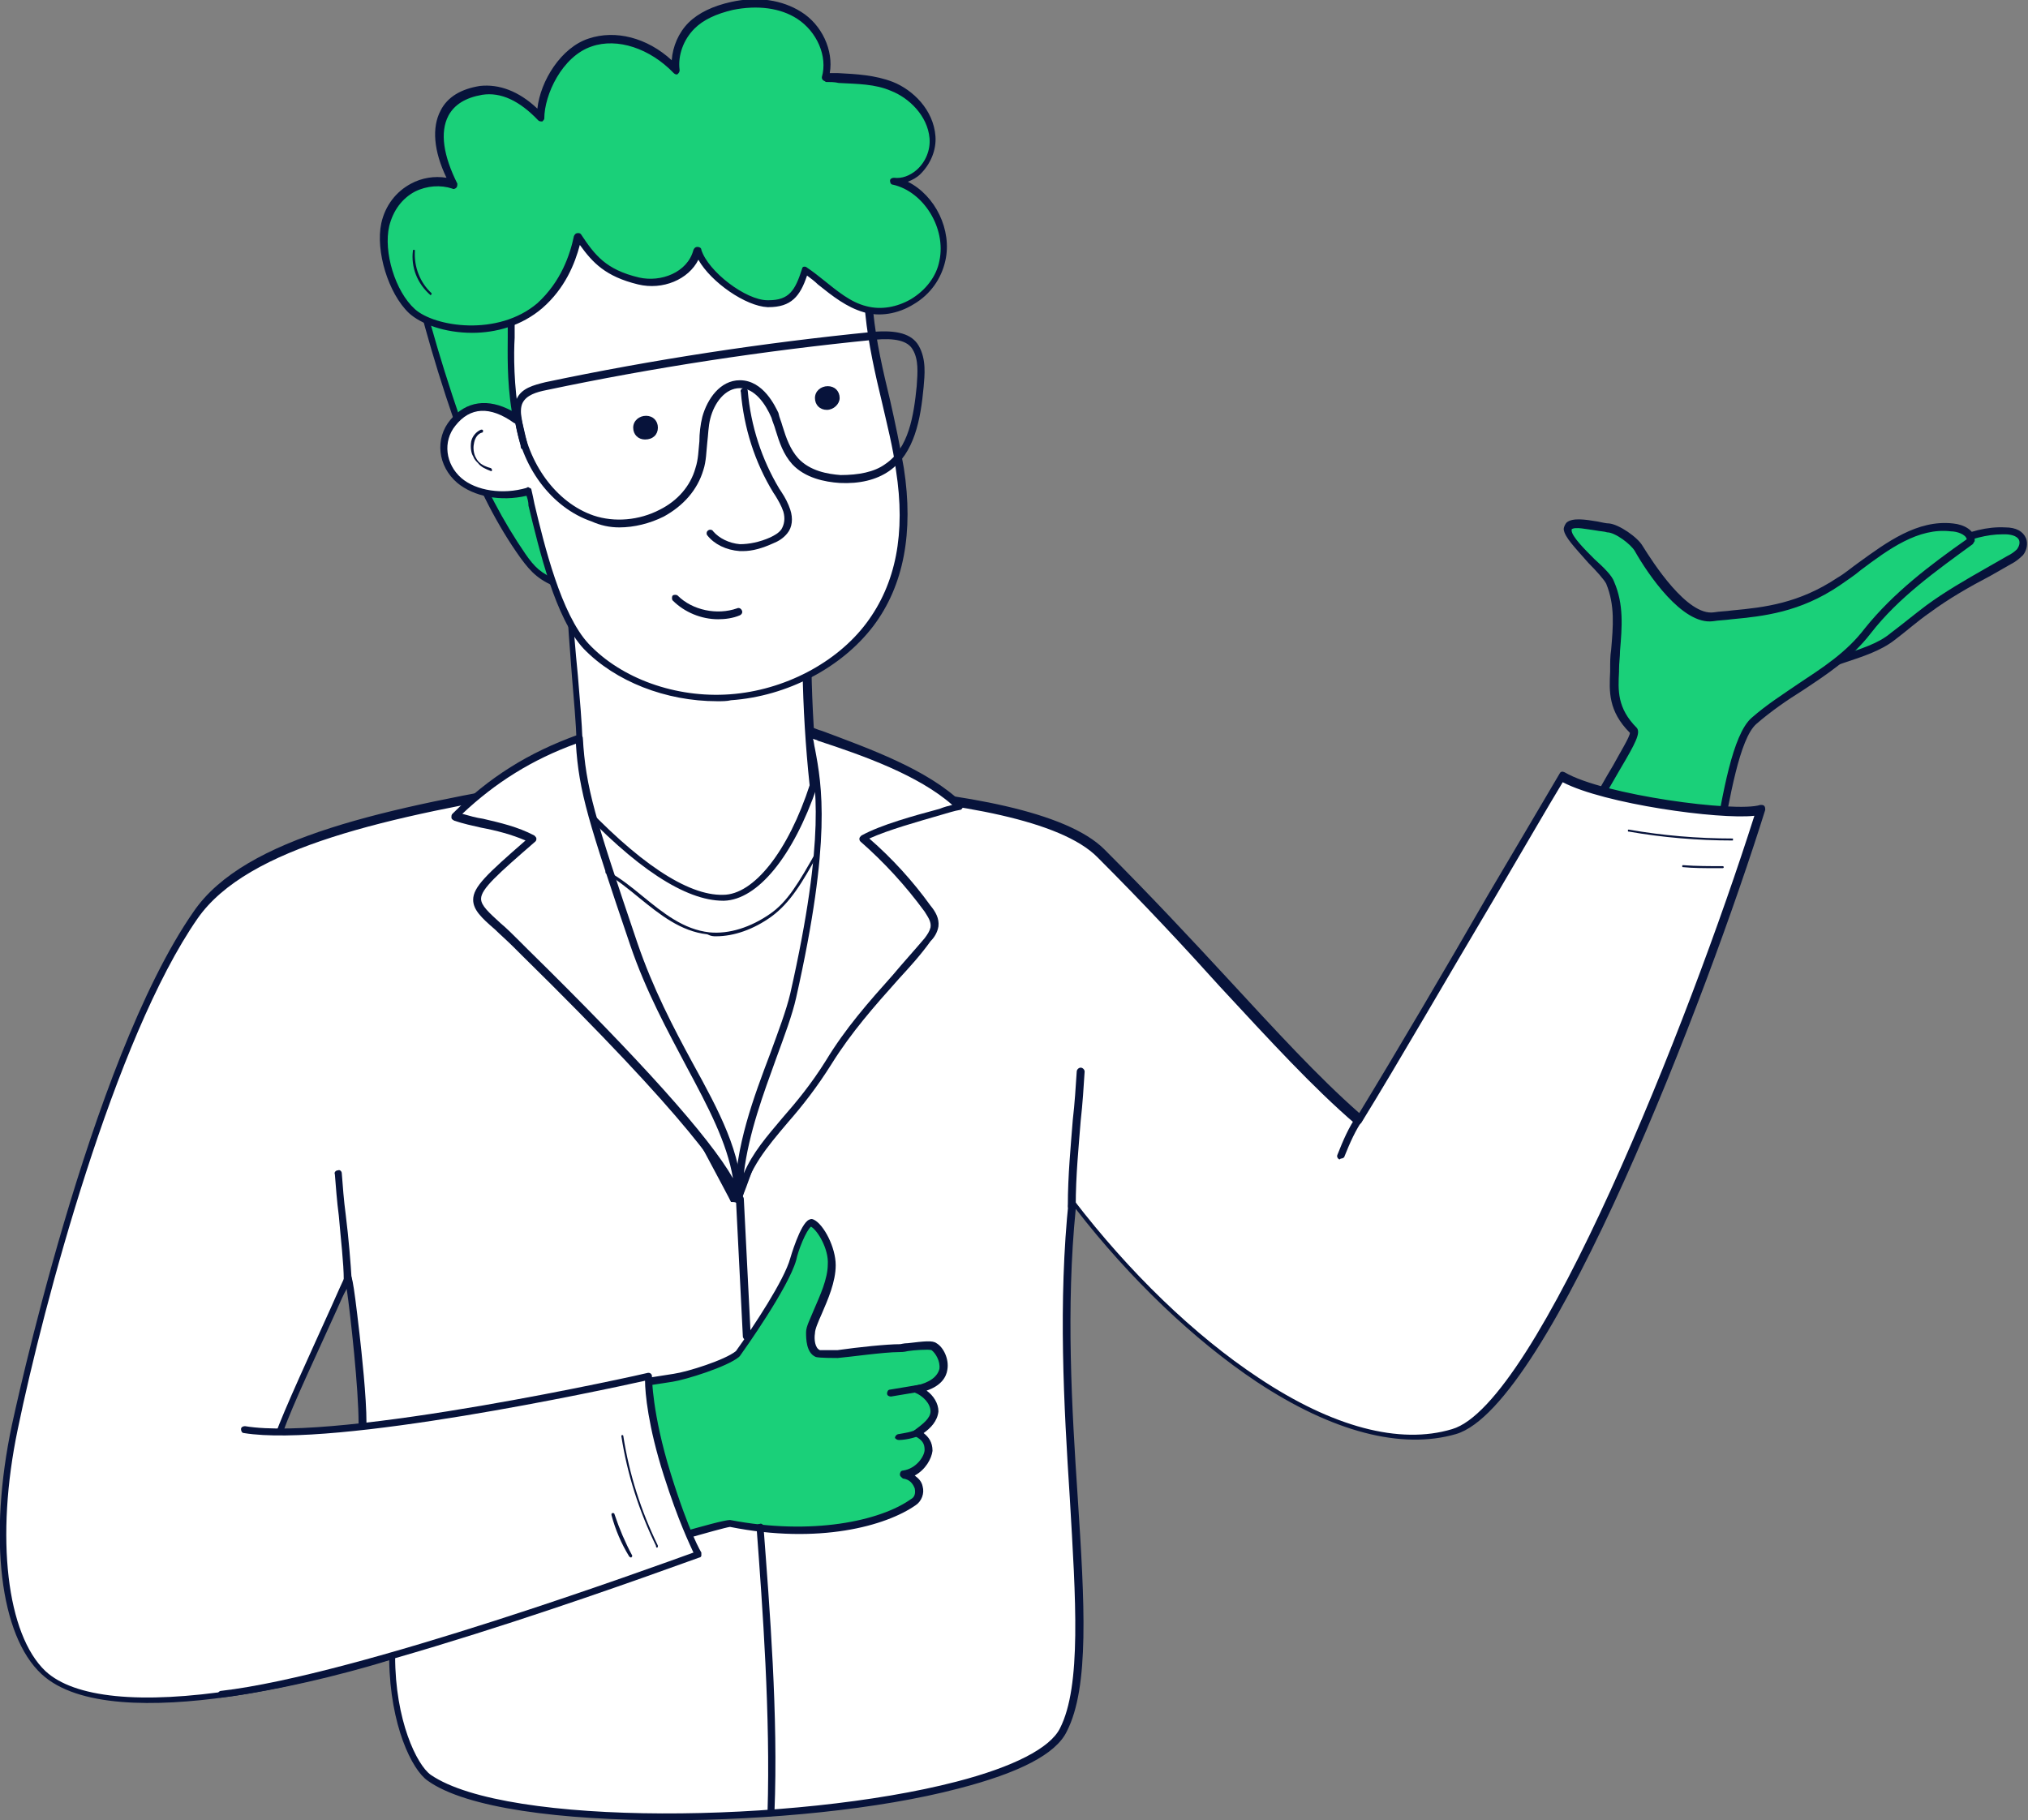 <?xml version="1.0" encoding="utf-8"?>
<!-- Generator: Adobe Illustrator 27.4.1, SVG Export Plug-In . SVG Version: 6.00 Build 0)  -->
<!DOCTYPE svg PUBLIC "-//W3C//DTD SVG 1.1//EN" "http://www.w3.org/Graphics/SVG/1.1/DTD/svg11.dtd">
<svg version="1.1" id="Layer_1" xmlns:x="http://ns.adobe.com/Extensibility/1.0/" xmlns:i="http://ns.adobe.com/AdobeIllustrator/10.0/" xmlns:graph="http://ns.adobe.com/Graphs/1.0/"
	 xmlns="http://www.w3.org/2000/svg" xmlns:xlink="http://www.w3.org/1999/xlink" x="0px" y="0px" viewBox="0 0 205.3 184.3"
	 style="enable-background:new 0 0 205.3 184.3;" xml:space="preserve">
<rect x="0" y="0" width="205.3" height="184.3" fill="#808080" stroke="none"/>
<style type="text/css">
	.st0{fill:#1AD079;}
	.st1{fill:#07133B;}
	.st2{fill:#FFFFFF;}
</style>
<g>
	<g>
		<g>
			<path class="st0" d="M183.4,67.2c1.9-4.1,5.7-6.9,9.4-9.4c1.5-1.1,3.1-2.1,4.8-2.9s3.5-1.4,5.4-1.3c0.7,0,1.6,0.2,1.8,0.9
				c0.1,0.5,0,1-0.3,1.3c-0.3,0.3-0.7,0.6-1.1,0.8c-2.7,1.7-5.6,3.1-8.2,5c-1.3,0.9-2.4,1.8-3.6,2.8c-2.7,2.3-7.2,2.4-9.9,4.6
				C180.6,67.7,182.8,68.4,183.4,67.2z"/>
			<path class="st1" d="M181.7,69.4c-0.2,0-0.3,0-0.5-0.2c-0.2-0.3-0.4-0.6-0.3-1c0.2-0.4,0.6-0.5,1-0.6c0.4-0.1,0.8-0.2,1-0.5
				c2-4.1,5.9-6.9,9.6-9.5c1.6-1.1,3.2-2.1,4.9-2.9c1.9-0.9,3.8-1.4,5.6-1.3c1.1,0,1.8,0.4,2.1,1.1c0.2,0.5,0.1,1.2-0.3,1.7
				c-0.4,0.4-0.8,0.7-1.2,0.9c-0.7,0.4-1.4,0.8-2.1,1.2c-2.1,1.1-4.2,2.3-6.1,3.7c-1.3,0.9-2.4,1.9-3.6,2.8
				c-1.4,1.1-3.3,1.7-5.1,2.3c-1.7,0.6-3.5,1.1-4.8,2.2C181.9,69.4,181.8,69.4,181.7,69.4C181.7,69.4,181.6,69.4,181.7,69.4z
				 M197.9,55.2c-1.7,0.8-3.2,1.8-4.8,2.9c-3.7,2.5-7.4,5.3-9.3,9.2c0.9-0.4,1.8-0.7,2.8-1c1.7-0.6,3.5-1.1,4.8-2.2
				c1.2-0.9,2.4-1.9,3.6-2.8c1.9-1.4,4-2.6,6.1-3.8c0.7-0.4,1.4-0.8,2.1-1.2c0.4-0.2,0.7-0.4,1-0.7c0.2-0.3,0.3-0.6,0.2-0.9
				c-0.2-0.5-1-0.6-1.4-0.6c-0.1,0-0.2,0-0.3,0C201.1,54.1,199.5,54.6,197.9,55.2z"/>
		</g>
		<g>
			<path class="st0" d="M160.6,85c0.1,4.5,9.7,9,11,8.9c2-0.2,2.8-18,6.1-20.9c3.8-3.4,8.2-5,11.5-9.2c2.9-3.7,6.7-6.4,10.4-9.1
				c0.1-0.8-0.9-1.3-1.8-1.4c-4.3-0.5-7.9,3-11.5,5.5c-4.8,3.2-9,3.1-12.7,3.6c-3,0.4-6.5-5-7.6-6.9c-0.4-0.8-2.2-2.1-3.1-2.1
				c-1.3-0.1-4.2-1-4.1,0.3c0.1,1.3,3.8,4.2,4.3,5.4c1.2,2.9,0.6,5.7,0.4,8.8c-0.1,2-0.3,4,1.9,6.2C166,74.8,160.3,82.2,160.6,85z"
				/>
			<path class="st1" d="M162.9,89.7c-1.9-1.6-2.8-3.2-2.9-4.7c0-1.8,1.8-5,3.3-7.5c0.7-1.3,1.7-2.9,1.7-3.3c-2.2-2.2-2.1-4.2-2-6.2
				v-0.2c0-0.7,0-1.4,0.1-2c0.2-2.4,0.4-4.5-0.5-6.7c-0.2-0.4-1-1.3-1.8-2.1c-1.4-1.6-2.4-2.6-2.5-3.4c0-0.3,0.2-0.6,0.3-0.7
				c0.6-0.5,1.9-0.3,3.1-0.1c0.5,0.1,0.9,0.2,1.2,0.2c1,0.1,2.9,1.4,3.4,2.3c1,1.6,4.5,7.1,7.2,6.7c0.6-0.1,1.2-0.1,1.9-0.2
				c3.2-0.3,6.7-0.7,10.6-3.3c0.7-0.4,1.4-1,2.1-1.5c2.9-2.1,6-4.4,9.6-4c1.1,0.1,2.3,0.7,2.2,1.8c-0.1,0.1-0.1,0.2-0.2,0.3
				c-3.7,2.7-7.5,5.4-10.3,9c-2,2.6-4.5,4.2-6.9,5.8c-1.6,1-3.2,2.1-4.7,3.4c-1.7,1.5-2.7,7.5-3.6,12.4c-1,5.5-1.5,8.5-2.8,8.6l0,0
				C170.2,94.3,166,92.4,162.9,89.7z M197.5,53.8c-3.3-0.4-6.3,1.8-9.1,3.9c-0.7,0.6-1.5,1.1-2.2,1.6c-4,2.7-7.7,3.1-10.9,3.4
				c-0.7,0.1-1.3,0.1-1.9,0.2c-3.1,0.4-6.6-4.8-7.9-7.1c-0.4-0.7-2-1.9-2.8-1.9c-0.3-0.1-0.7-0.1-1.2-0.2c-0.8-0.1-2.1-0.4-2.4-0.1
				c0,0,0,0,0,0.1c0,0.6,1.3,1.9,2.3,2.9c1,0.9,1.8,1.7,2,2.3c1,2.3,0.8,4.6,0.6,7c0,0.6-0.1,1.2-0.1,1.9V68
				c-0.1,1.9-0.2,3.7,1.8,5.7c0.4,0.5-0.1,1.5-1.7,4.2c-1.4,2.4-3.3,5.6-3.2,7.1c0.1,1.3,1,2.7,2.7,4.2c3,2.6,7.2,4.3,7.9,4.3l0,0
				c0.1,0,0.4-0.1,1-2.3c0.4-1.5,0.7-3.5,1.1-5.7c0.9-5.2,1.9-11.1,3.8-12.8c1.6-1.4,3.2-2.4,4.8-3.5c2.4-1.6,4.8-3.1,6.7-5.6
				c2.9-3.6,6.6-6.4,10.3-9C199,54.1,198.1,53.8,197.5,53.8z M165.1,74.4L165.1,74.4L165.1,74.4L165.1,74.4z M165.4,74.1L165.4,74.1
				L165.4,74.1z"/>
		</g>
	</g>
	<g>
		<path class="st2" d="M4.3,169.2c7.5,6.9,33.2-0.9,35.3-1.6c0,6.6,2.1,11.3,3.7,12.4c10.4,7.1,59.8,4.1,64.3-4.8
			c4.2-8.3-1.5-31.8,0.9-53.7c10.4,13.7,26.8,26.8,38.7,23.3c9.3-2.7,25.1-43.9,31.1-63c-2.5,0.8-16-1-20.1-3.4
			c-3.1,5.3-14.3,24.6-20.5,35c-7.5-6.5-15.2-16-26.2-27c-8.3-8.4-48.8-7-55.5-7C39.8,82.1,25.1,85,19.8,92.6
			C10.7,105.5,3.5,135,1.5,144.4C-0.8,155.7,0.3,165.5,4.3,169.2z M28.3,145.1c0.8-2.8,6.7-15.2,6.9-15.8c0.2-0.5,1.5,10.4,1.5,14.8
			c0,0.7-0.6,0.7-0.9,0.7C34.5,145,28.1,145.5,28.3,145.1z"/>
		<path class="st1" d="M43.3,180.3c-1.6-1.1-3.8-5.6-3.9-12.2c-3.8,1.2-27.9,8.2-35.2,1.4c-4.2-3.9-5.4-13.8-3-25.2
			c0.1-0.4,7.8-36.8,18.4-52c5.2-7.6,19.6-10.5,36.4-13.4c0.1,0,0.1,0,0.1,0c0.6,0,1.5,0,2.6,0c11.2-0.1,45.4-0.6,53.1,7.1
			c4.7,4.7,8.8,9.1,12.5,13.1c4.9,5.3,9.1,9.9,13.3,13.6c3.6-5.9,8.9-14.9,13.1-22.2c3.2-5.4,5.9-10,7.2-12.2
			c0.1-0.2,0.3-0.2,0.5-0.1c3.9,2.3,17.4,4.1,19.8,3.3c0.2,0,0.3,0,0.4,0.1s0.1,0.3,0.1,0.4c-5.8,18.6-21.8,60.4-31.3,63.2
			c-5.5,1.6-12.5-0.2-20.2-5.3c-6.3-4.2-12.8-10.4-18.3-17.5c-1,10-0.4,20.2,0.2,29.2c0.7,10.7,1.2,19.2-1.1,23.7
			c-1.1,2.3-4.8,4.2-11,5.8c-8,2.1-19.2,3.2-29.4,3.2C56.9,184.3,47.2,183.1,43.3,180.3z M108.7,121.5c5.6,7.3,12.2,13.7,18.7,18
			c7.5,5,14.3,6.8,19.6,5.2c8.6-2.5,24-41.3,30.6-62.1c-3.6,0.4-15.2-1.2-19.4-3.4c-1.4,2.3-4,6.8-7,11.9
			c-4.4,7.4-9.7,16.6-13.4,22.6c-0.1,0.1-0.2,0.2-0.3,0.2c-0.1,0-0.2,0-0.3-0.1c-4.3-3.7-8.6-8.4-13.7-13.9
			c-3.6-4-7.7-8.4-12.4-13.1c-7.4-7.5-41.4-7-52.6-6.9c-1.1,0-2,0-2.6,0C39.3,82.7,25.1,85.7,20,93c-8.4,12.1-15.6,39.1-18.2,51.7
			c-2.3,11-1.1,20.8,2.8,24.5c2.9,2.7,9.6,3.4,19.3,1.9c7.6-1.2,14.5-3.3,15.6-3.7c0.1-0.1,0.2-0.1,0.3,0c0.1,0.1,0.2,0.2,0.2,0.3
			c0,6.5,2.2,11,3.6,12c7.7,5.3,37,4.9,53.2,0.7c5.8-1.5,9.5-3.4,10.5-5.4c2.2-4.3,1.6-13.1,1-23.3c-0.6-9.3-1.2-19.9-0.1-30.3
			c0-0.1,0.2-0.3,0.3-0.3h0.1C108.7,121.1,108.8,121.1,108.7,121.5z M28,145.6c-0.1-0.1-0.1-0.3-0.1-0.4c0.7-2.1,3.8-8.8,5.6-12.8
			c0.7-1.6,1.3-2.9,1.4-3.1c0-0.2,0.2-0.3,0.4-0.3c0.3,0,0.4,0,1.1,6.1c0.2,1.8,0.7,6.3,0.7,9c0,0.9-0.8,1-1.1,1h-0.1
			c-0.7,0.1-2.6,0.3-4.2,0.4c-1.3,0.1-2.1,0.1-2.6,0.1C28.1,145.6,28.1,145.5,28,145.6z M34.1,132.6c-1.7,3.8-4.6,9.9-5.4,12.3
			c1.3,0,5.8-0.3,7-0.5c0.1,0,0.1,0,0.2,0c0.4,0,0.4-0.1,0.4-0.3c0-3.5-0.8-10.8-1.2-13.6C34.8,131,34.5,131.7,34.1,132.6z"/>
	</g>
	<g>
		<path class="st2" d="M58,51.6c-1.5,10.5,1.7,22.3,0.4,28.9c1,4.9,6.8,14.3,11.4,15c4.6,0.7,7.8-6.9,11.5-9.7
			c0.5-0.4,1.1-0.9,1.3-1.5c0.3-0.7,0.2-1.3,0.1-2c-1-7.8-1.3-15.7-0.9-23.6C75,57.4,63.7,53.4,58,51.6z"/>
		<path class="st1" d="M69.8,95.9c-4.7-0.7-10.7-10.1-11.7-15.3v-0.1c0.6-3.1,0.2-7.2-0.2-12c-0.4-5.4-1-11.4-0.2-17
			c0-0.1,0.1-0.2,0.2-0.3c0.1,0,0.2,0,0.3,0c0.8,0.3,1.7,0.6,2.7,0.9c6.1,2,15.3,5.1,21.1,6.2c0.2,0,0.3,0.2,0.3,0.4
			c-0.4,7.9-0.1,15.8,0.9,23.6c0.1,0.6,0.2,1.4-0.1,2.1s-0.9,1.3-1.5,1.7c-1.3,1-2.5,2.5-3.8,4.1c-2.2,2.8-4.5,5.7-7.4,5.7
			C70.1,95.9,69.9,95.9,69.8,95.9z M60.5,52.9c-0.8-0.3-1.6-0.6-2.3-0.8c-0.7,5.4-0.2,11.2,0.3,16.3c0.4,4.8,0.8,9,0.2,12.1
			c0.9,4.9,6.7,13.9,11,14.6c2.8,0.4,5.1-2.5,7.4-5.4c1.3-1.6,2.6-3.2,3.9-4.2c0.5-0.3,1-0.7,1.2-1.3c0.3-0.6,0.2-1.2,0.1-1.8
			c-1-7.8-1.3-15.6-0.9-23.4C75.6,57.8,66.6,54.8,60.5,52.9z"/>
	</g>
	<g>
		<g>
			<path class="st0" d="M60.9,158.2l-2.5-17c0,0,5.1-0.8,9.6-1.5c1.4-0.3,5.4-1.5,6.5-2.5c1-1.4,4.9-7,5.6-9.6
				c0.2-0.8,1.3-4,1.9-3.7c0.9,0.4,2,2.6,2,4.2c0,2.6-2.1,5.7-2.1,6.8c0,0.8,0,1.8,0.8,2.1c0.3,0.1,1.7,0,2,0
				c1.4-0.2,4.8-0.6,6.2-0.6c0.6,0,3-0.4,3.5-0.1c1,0.6,2.2,3.5-1.8,4.3c0.9,0.4,1.8,1.3,1.8,2.3c0,0.9-0.9,1.6-1.7,2.2
				c0.8,0.4,1.2,0.9,1.2,1.7c0,0.9-1,2.3-2.5,2.5c1.5,0.1,2.1,2,1,2.8c-3.1,2.2-9.8,3.9-18.5,2.2C73.2,154.2,60.9,158,60.9,158.2z"
				/>
			<path class="st1" d="M61,158.3c-0.1-0.1-0.2-0.2-0.2-0.3l-2.5-17c0-0.2,0.1-0.4,0.3-0.4c0.1,0,5.1-0.8,9.6-1.5
				c1.4-0.2,5.2-1.4,6.3-2.3c1.8-2.5,4.9-7.2,5.5-9.4c0,0,1-3.5,1.9-3.9c0.2-0.1,0.3-0.1,0.5,0c1,0.5,2.2,2.8,2.2,4.6
				c0,1.7-0.8,3.5-1.4,4.9c-0.4,0.9-0.7,1.6-0.7,2c-0.1,0.6,0,1.5,0.5,1.7c0.2,0,1.4,0,1.8,0c2.1-0.3,5-0.6,6.3-0.6
				c0.1,0,0.4-0.1,0.8-0.1c1.7-0.2,2.5-0.3,2.9,0c0.7,0.4,1.3,1.6,1.1,2.7c-0.1,0.7-0.6,1.6-2.1,2.1c0.7,0.5,1.2,1.3,1.2,2.1
				c-0.1,1-0.8,1.7-1.5,2.2c0.5,0.4,0.9,0.9,0.9,1.8c-0.1,0.8-0.7,1.9-1.8,2.5c0.4,0.3,0.7,0.6,0.8,1.1c0.2,0.7-0.1,1.5-0.7,1.9
				c-3,2.1-9.8,4-18.8,2.2C73.1,154.7,65.6,156.9,61,158.3L61,158.3C60.8,158.3,60.7,158.3,61,158.3z M73.9,153.9
				c8.3,1.6,15.2,0.1,18.3-2.1c0.4-0.2,0.5-0.6,0.4-1.1c-0.2-0.5-0.5-0.9-1.2-1c-0.1-0.1-0.3-0.2-0.3-0.4s0.1-0.4,0.3-0.4
				c1.4-0.2,2.2-1.5,2.2-2.1c0-0.6-0.2-1-1-1.4c-0.1-0.1-0.2-0.2-0.2-0.3s0.1-0.2,0.2-0.3c0.8-0.6,1.6-1.2,1.6-1.9
				c0-0.8-0.8-1.6-1.6-1.9c-0.1-0.1-0.2-0.2-0.2-0.4c0-0.1,0.1-0.3,0.3-0.3c1.4-0.3,2.2-0.9,2.4-1.7c0.1-0.8-0.4-1.6-0.8-1.9
				c-0.3-0.1-1.8,0-2.4,0.1c-0.4,0.1-0.7,0.1-0.9,0.1c-1.5,0-5,0.5-6.2,0.6c-0.3,0-1.8,0-2.2-0.1c-1-0.4-1-1.9-1-2.5
				s0.4-1.3,0.8-2.3c0.6-1.4,1.4-3.1,1.4-4.6c0.1-1.5-1-3.4-1.7-3.8c-0.5,0.4-1.3,2.4-1.5,3.4c-0.8,2.8-5.2,9-5.7,9.7
				c-0.1,0.1-0.1,0.1-0.1,0.1c-1.2,1-5.4,2.3-6.7,2.5c-3.8,0.6-8,1.2-9.2,1.4l2.3,16.2C65,156.3,72.9,153.9,73.9,153.9L73.9,153.9z
				 M73.8,154.7L73.8,154.7L73.8,154.7z M73.9,154.3L73.9,154.3L73.9,154.3z"/>
		</g>
		<g>
			<path class="st1" d="M89.8,141.1c0-0.2,0.1-0.4,0.3-0.4l3-0.5c0.2,0,0.4,0.1,0.4,0.3s-0.1,0.4-0.3,0.4l-3,0.5l0,0
				C90,141.4,89.8,141.3,89.8,141.1z"/>
		</g>
		<g>
			<path class="st1" d="M90.6,145.6c0-0.2,0.2-0.4,0.4-0.4c0.5-0.1,1.4-0.2,1.8-0.5c0.2-0.1,0.4-0.1,0.5,0.1s0.1,0.4-0.1,0.5
				c-0.6,0.3-1.6,0.5-2.2,0.5l0,0C90.8,145.8,90.7,145.7,90.6,145.6z"/>
		</g>
	</g>
	<g>
		<path class="st2" d="M16.6,144.4c0,0,2.5,0.1,11.9,0.7c9.3,0.6,36.8-5.8,36.8-5.8s0.9,4.4,2,9.4c0.9,4.2,3.1,8.8,3.1,8.8
			s-3.5,1.4-21.4,7.3c-16.4,5.4-26.7,6.7-26.7,6.7L16.6,144.4z"/>
	</g>
	<g>
		<path class="st1" d="M22.1,171.6c-0.1-0.2,0.1-0.4,0.3-0.4c13.8-1.6,43.9-12.6,47.8-14c-0.4-0.9-1.5-3.1-3-7.8
			c-1.6-5-1.9-8.4-1.9-9.6c-4,0.9-31.4,6.8-40.6,5.3c-0.2,0-0.3-0.2-0.3-0.4s0.2-0.3,0.4-0.3c9.6,1.6,40.5-5.3,40.8-5.4
			c0.1,0,0.2,0,0.3,0.1s0.1,0.2,0.1,0.3c0,0,0,3.7,1.9,9.8c1.9,6.1,3.1,8,3.1,8c0,0.1,0,0.2,0,0.3c0,0.1-0.1,0.2-0.2,0.2
			c-0.4,0.1-33.6,12.5-48.5,14.2l0,0C22.1,171.9,21.9,171.8,22.1,171.6z"/>
	</g>
	<g>
		<path class="st1" d="M34.8,129.6c0-1.7-0.3-4.1-0.5-6.5c-0.2-1.5-0.3-3-0.4-4.2c-0.1-0.2,0.1-0.4,0.3-0.4c0.2-0.1,0.4,0.1,0.4,0.3
			c0.1,1.3,0.2,2.7,0.4,4.2c0.3,2.4,0.5,4.9,0.6,6.6c0,0.2-0.2,0.4-0.4,0.4l0,0C35,130,34.8,129.8,34.8,129.6z"/>
	</g>
	<g>
		<path class="st1" d="M108.1,122.1c0-3.1,0.3-6.1,0.5-8.7c0.2-1.7,0.3-3.4,0.4-4.9c0-0.2,0.2-0.4,0.4-0.4c0.2,0,0.4,0.2,0.4,0.4
			c-0.1,1.6-0.2,3.2-0.4,5c-0.2,2.6-0.5,5.5-0.5,8.6c0,0.2-0.2,0.4-0.4,0.4C108.3,122.5,108.1,122.4,108.1,122.1z"/>
	</g>
	<g>
		<path class="st0" d="M51.3,24.3c3.8,0,7.2,2.1,8.9,4.8c1.8,2.8,2,6,1.7,9.2c-0.4,3.8-1.6,7.6-3.6,11.2c-1.1,1.8,0.3,3.5,0.2,5.5
			c-0.1,1.6-1.7,2.6-1.7,4.2c-1.9-0.7-2.7-1.4-3.8-2.9c-2.3-3.2-4.4-7.2-5.7-10.9c-2.8-7.7-4.2-13-5.7-19
			C43.7,24.4,48.4,24.4,51.3,24.3z"/>
		<path class="st1" d="M56.7,59.6c-2.1-0.8-2.9-1.6-4-3.1c-2.3-3.2-4.4-7.3-5.7-11c-2.8-7.7-4.2-13-5.7-19c0-0.2,0-0.3,0.1-0.4
			c2-2.1,6.5-2.1,9.4-2.2h0.5c3.7-0.1,7.3,1.8,9.2,4.9c1.5,2.5,2.1,5.6,1.7,9.4c-0.4,4-1.6,7.8-3.6,11.4c-0.5,1-0.3,1.9,0,3
			c0.2,0.8,0.4,1.5,0.3,2.4c0,0.9-0.5,1.5-0.9,2.2c-0.4,0.7-0.8,1.3-0.8,2c0,0.1-0.1,0.2-0.2,0.3c0,0.1-0.1,0.1-0.2,0.1
			S56.7,59.6,56.7,59.6z M51.3,24.8h-0.5c-2.7,0-6.8,0.1-8.8,1.8c1.4,5.9,2.9,11.1,5.6,18.7c1.3,3.7,3.4,7.6,5.6,10.8
			c0.9,1.3,1.6,2,3.2,2.6c0.2-0.7,0.5-1.3,0.9-1.9c0.4-0.6,0.7-1.2,0.8-1.9c0.1-0.7-0.1-1.4-0.3-2.1c-0.3-1.1-0.6-2.2,0.1-3.5
			c2-3.6,3.2-7.3,3.6-11.1c0.4-3.7-0.1-6.6-1.6-8.9c-1.8-2.8-5-4.6-8.4-4.6C51.4,24.7,51.3,24.7,51.3,24.8z"/>
	</g>
	<g>
		<path class="st2" d="M82.5,19.5c-3.1-1.4-6.9-2.5-10.4-2s-8.5-1-11.7,0.4c-1.9,0.8-5.2,2.2-6.7,3.4c-2.6,2.2-1.8,8.3-1.9,12.6
			c-0.1,1.6-0.2,5,0.5,8.4c-2.8-1.9-4.9-1.4-6.4,0.4c-1.5,1.8-1.1,4.4,0.6,5.9s4.6,1.8,7,1.1c1,4.1,2.7,12.3,5.9,15.7
			c3.4,3.6,9,5.6,14.6,5.2c5.6-0.4,11-3.2,14.1-7.3c3.4-4.6,3.8-10.4,3-15.7c-0.8-5.3-2.6-10.4-3.1-15.8
			C87.6,27.8,86.2,21,82.5,19.5z"/>
		<path class="st1" d="M59.1,65.7c-2.9-3.1-4.5-10-5.6-14.5c0-0.4-0.1-0.7-0.2-1c-2.6,0.6-5.3,0.1-7-1.3c-2-1.7-2.3-4.5-0.7-6.4
			c1.6-1.9,3.8-2.2,6.2-0.9c-0.5-3.1-0.4-6-0.4-7.5V34c0-0.8,0-1.8,0-2.8c0-3.9-0.1-8.2,2.1-10.1c1.5-1.3,4.7-2.6,6.6-3.4l0.2-0.1
			c1.9-0.9,4.5-0.7,7-0.5c1.7,0.1,3.3,0.2,4.7,0c3-0.4,6.5,0.2,10.6,2c4.6,1.9,5.6,10.9,5.8,12.5l0,0c0.3,3,1,6,1.7,8.9
			c0.5,2.2,1,4.6,1.4,6.9c1,6.5,0,11.9-3.1,16c-3.2,4.2-8.7,7.1-14.4,7.5C73.6,71,73.1,71,72.6,71C67.4,71,62.3,69,59.1,65.7z
			 M82.3,19.8c-3.9-1.7-7.4-2.3-10.2-1.9c-1.5,0.2-3.2,0.1-4.9,0c-2.4-0.2-4.9-0.4-6.7,0.4l-0.2,0.1c-1.9,0.8-5,2.1-6.4,3.3
			c-1.9,1.6-1.9,5.8-1.8,9.5c0,1,0,2,0,2.9v0.1c-0.1,1.6-0.1,4.9,0.5,8.2c0,0.2-0.1,0.3-0.2,0.4c-0.1,0.1-0.3,0.1-0.4,0
			c-2.4-1.7-4.4-1.6-5.9,0.3c-1.3,1.6-1,3.9,0.6,5.3c1.5,1.3,4.2,1.7,6.6,1c0.1-0.1,0.2-0.1,0.3,0c0.1,0,0.2,0.1,0.2,0.2
			c0.1,0.4,0.2,0.9,0.3,1.4c1,4.2,2.7,11.2,5.5,14.2c3.3,3.5,8.8,5.5,14.3,5.1c5.5-0.4,10.8-3.2,13.8-7.2s4-9.1,3-15.5
			c-0.3-2.3-0.9-4.6-1.4-6.8c-0.7-2.9-1.4-6-1.7-9l0,0C87.2,27.1,85.6,21.2,82.3,19.8z"/>
	</g>
	<g>
		<path class="st0" d="M64.5,28.4c-3.4-0.8-4.6-2.3-6.1-4.5c-0.6,2.4-1.5,5-3.9,7c-4.2,3.7-10.9,2.5-12.9,0.6s-3.3-6-2.7-8.7
			c0.8-3.6,4.4-5,6.9-4c-2.6-4.9-1.9-8.8,2.7-9.5c2.3-0.4,4.4,1,6.1,2.7c0-2.6,2-6.6,5-7.6s6.4,0.4,8.7,2.8
			c-0.2-1.7,0.5-3.4,1.6-4.5s2.6-1.7,4.1-2c2.3-0.5,4.8-0.4,6.8,0.9s3.4,4,2.7,6.3C85.8,8,88.1,8,90.2,8.8c2.1,0.9,3.9,2.9,4.1,5.2
			s-1.8,4.7-4,4.4c3.4,0.7,5.8,4.6,5,8.1c-0.7,3.5-4.5,5.8-7.8,4.9c-2.2-0.6-3.9-2.4-6.1-4c-0.7,2.3-1.5,3.4-3.8,3.4
			c-2.3-0.1-6.3-3.1-7-5.4C70,27.8,67.2,29.1,64.5,28.4z"/>
		<path class="st1" d="M41.4,31.7c-2.1-2-3.4-6.3-2.8-9.1c0.4-1.8,1.5-3.2,3-4c1.1-0.6,2.4-0.8,3.6-0.6c-1.3-2.7-1.5-5.1-0.6-6.8
			c0.7-1.4,2.1-2.2,4-2.5c1.9-0.2,3.9,0.5,5.8,2.3c0.3-2.8,2.4-6.2,5.2-7.1C62.3,3,65.5,3.8,68,6.1c0.1-1.4,0.7-2.8,1.7-3.8
			s2.5-1.7,4.3-2.1c2.7-0.6,5.2-0.2,7.1,1c2.1,1.3,3.3,3.9,2.9,6.2c0.2,0,0.5,0,0.8,0c1.9,0.1,3.8,0.2,5.6,0.9
			c2,0.8,4.1,2.8,4.3,5.5c0.1,1.4-0.5,2.8-1.5,3.8c-0.4,0.4-0.8,0.6-1.3,0.8c2.8,1.4,4.5,4.9,3.8,8c-0.4,1.8-1.5,3.4-3.2,4.4
			c-1.6,1-3.5,1.3-5.1,0.8c-1.7-0.5-3.1-1.6-4.6-2.8c-0.3-0.3-0.7-0.6-1.1-0.9c-0.7,2.1-1.6,3.2-3.9,3.2h-0.1
			c-2.2-0.1-5.7-2.5-7-4.8c-1,2-3.6,3.1-6.1,2.5c-3.3-0.8-4.6-2.2-5.9-4c-0.5,1.9-1.5,4.4-3.8,6.4c-2.1,1.8-4.7,2.5-7.1,2.5
			C45,33.7,42.6,32.8,41.4,31.7z M58.8,23.7c1.4,2.1,2.5,3.6,5.9,4.4c2.2,0.5,4.9-0.5,5.5-2.8c0.1-0.2,0.2-0.3,0.4-0.3l0,0
			c0.2,0,0.4,0.1,0.4,0.3c0.7,2.2,4.5,5.1,6.7,5.1h0.1c2.1,0,2.7-1,3.4-3.2c0-0.1,0.1-0.2,0.2-0.2c0.1,0,0.2,0,0.3,0.1
			c0.6,0.4,1.1,0.8,1.6,1.2c1.5,1.2,2.8,2.3,4.4,2.7c1.5,0.4,3.1,0.1,4.5-0.7c1.5-0.9,2.6-2.3,2.9-3.9c0.7-3.3-1.6-7-4.7-7.7
			c-0.2,0-0.3-0.2-0.3-0.4c0-0.2,0.2-0.3,0.4-0.3c0.8,0.1,1.6-0.2,2.3-0.8c0.9-0.8,1.4-2,1.3-3.2c-0.2-2.3-2.1-4.1-3.9-4.8
			c-1.6-0.7-3.4-0.7-5.3-0.8c-0.4-0.1-0.9-0.1-1.3-0.1c-0.1-0.1-0.2-0.1-0.3-0.2s-0.1-0.2-0.1-0.3c0.6-2.1-0.5-4.6-2.5-5.9
			c-1.7-1.1-4-1.4-6.5-0.9c-1.7,0.4-3,1-3.9,1.9c-1.1,1.1-1.7,2.7-1.5,4.2c0,0.2-0.1,0.3-0.2,0.4c-0.1,0.1-0.3,0-0.4-0.1
			c-2.4-2.5-5.7-3.6-8.3-2.7c-3,1-4.8,4.9-4.8,7.3c0,0.1-0.1,0.2-0.2,0.3c-0.1,0-0.3,0-0.4-0.1c-1.9-2-3.8-2.9-5.7-2.6
			c-1.7,0.3-2.8,1-3.4,2.1c-0.9,1.7-0.5,4.1,0.9,6.9c0,0.1,0,0.3-0.1,0.4c-0.1,0.1-0.3,0.2-0.4,0.1c-1.2-0.4-2.6-0.3-3.8,0.3
			c-1.3,0.7-2.2,1.9-2.6,3.5c-0.6,2.6,0.6,6.6,2.6,8.4c2,1.8,8.4,2.8,12.4-0.6c2.4-2.2,3.3-4.9,3.7-6.8c0.1-0.2,0.2-0.3,0.4-0.3
			c-0.1,0,0,0,0,0C58.6,23.6,58.7,23.6,58.8,23.7z"/>
	</g>
	<g>
		<path class="st1" d="M83.7,41.5c-0.7,0-1.2-0.5-1.2-1.2s0.6-1.2,1.3-1.2s1.2,0.5,1.2,1.2C85,40.9,84.4,41.5,83.7,41.5z"/>
	</g>
	<g>
		<path class="st1" d="M65.3,44.5c-0.7,0-1.2-0.5-1.2-1.2s0.6-1.2,1.3-1.2s1.2,0.5,1.2,1.2S66.1,44.5,65.3,44.5z"/>
	</g>
	<g>
		<path class="st1" d="M68.1,60.8c-0.1-0.1-0.1-0.4,0-0.5s0.4-0.1,0.5,0c1.5,1.5,4,2,6,1.3c0.2-0.1,0.4,0,0.5,0.2s0,0.4-0.2,0.5
			c-0.7,0.3-1.5,0.4-2.2,0.4C71,62.7,69.3,62,68.1,60.8z"/>
	</g>
	<g>
		<path class="st1" d="M74.9,55.8c-1.4-0.1-2.6-0.7-3.3-1.6c-0.1-0.1-0.1-0.4,0.1-0.5c0.1-0.1,0.4-0.1,0.5,0.1
			c0.6,0.7,1.6,1.2,2.7,1.3c0.9,0,2-0.2,3.1-0.7c0.4-0.2,0.8-0.4,1.1-0.8c0.3-0.5,0.4-1.1,0.2-1.8c-0.2-0.6-0.5-1.1-0.8-1.6
			l-0.2-0.3c-1.9-3.1-3-6.6-3.3-10.2c-0.1-0.2,0.1-0.4,0.3-0.4c0.2-0.1,0.4,0.1,0.4,0.3c0.3,3.5,1.4,6.9,3.2,9.9l0.2,0.3
			c0.4,0.6,0.7,1.2,0.9,1.8c0.3,0.9,0.2,1.8-0.3,2.4c-0.4,0.5-0.9,0.8-1.4,1c-1.1,0.5-2.1,0.8-3.1,0.8C75,55.8,74.9,55.8,74.9,55.8z
			"/>
	</g>
	<g>
		<path class="st1" d="M52.7,45.1c-0.3-1.1-0.4-1.8-0.7-2.9c0-0.2,0.1-0.4,0.3-0.4s0.4,0.1,0.4,0.3c0.3,1.1,0.4,1.7,0.7,2.9
			c0,0.2-0.1,0.4-0.4,0.5c0.1,0,0,0,0,0C52.8,45.5,52.7,45.4,52.7,45.1z"/>
	</g>
	<g>
		<path class="st1" d="M59.9,52.8c-4.1-1.4-7.2-5.6-7.8-10.5C52,41.7,52,41,52.3,40.4c0.5-1.1,1.7-1.4,2.9-1.7
			c10.9-2.3,22.1-4,33.2-5.1l0,0c2.4-0.2,3.9,0.2,4.6,1.4c0.8,1.4,0.6,3,0.5,4.2c-0.3,3.2-0.9,6.7-3.5,8.5c-1.3,0.9-3,1.3-5,1.2
			c-1.5-0.1-3.5-0.5-4.8-1.9c-0.9-1-1.3-2.2-1.7-3.5c-0.1-0.4-0.3-0.8-0.4-1.2c-0.6-1.4-1.7-3-3.2-3l0,0c-1.5,0-2.6,1.5-3,3.1
			c-0.2,0.8-0.2,1.6-0.3,2.4c-0.1,0.9-0.1,1.9-0.4,2.8c-0.6,2-2,3.6-4,4.7c-1.4,0.7-3,1.1-4.5,1.1C61.7,53.4,60.8,53.2,59.9,52.8z
			 M74.9,38.5c2.4,0,3.6,2.7,3.9,3.3c0.1,0.5,0.3,0.9,0.4,1.3c0.4,1.3,0.8,2.4,1.6,3.3c1.2,1.3,3,1.6,4.3,1.7c1.8,0,3.4-0.3,4.5-1.1
			c2.4-1.6,2.9-4.9,3.2-7.9c0.1-1.4,0.2-2.7-0.4-3.7c-0.5-0.9-1.8-1.2-3.9-1c-11.1,1.1-22.3,2.8-33.2,5.1c-1,0.2-2,0.5-2.4,1.3
			c-0.2,0.4-0.2,1-0.1,1.5c0.6,4.6,3.5,8.6,7.3,9.9c2.1,0.7,4.6,0.5,6.7-0.6c1.8-0.9,3.1-2.4,3.6-4.2c0.3-0.9,0.3-1.8,0.4-2.7
			c0-0.8,0.1-1.7,0.3-2.5C71.6,40.4,72.9,38.5,74.9,38.5L74.9,38.5z"/>
	</g>
	<g>
		<path class="st2" d="M82.5,79.3c-2.1,6.5-5.6,11.4-9.1,11.5c-3.6,0.1-8.7-3.1-15-10c-1.3,0-2.8,0.4-4.5,0.4
			c-0.6,0.3,20.8,40.3,20.8,40.3c2.8-7,8.8-26.8,12.5-42.1C85.8,79.4,84.4,79.3,82.5,79.3z"/>
		<path class="st1" d="M74,121.7c0-0.1-5.3-9.9-10.5-19.8C53,81.9,53.1,81.5,53.2,81.2c0-0.1,0.1-0.2,0.2-0.2c0.1,0,0.1,0,0.2,0
			c0.8,0,1.6-0.1,2.3-0.2c0.8-0.1,1.5-0.2,2.2-0.2c0.1,0,0.2,0,0.3,0.1c6.1,6.6,11.2,10,14.8,9.9c3.1,0,6.6-4.4,8.8-11.2
			c0.1-0.2,0.2-0.3,0.4-0.3c1,0,1.9,0,2.7,0c0.7,0,1.3,0,2,0c0.1,0,0.2,0,0.3,0.1c0.1,0.1,0.1,0.2,0.1,0.3
			c-3.9,16-9.8,35.4-12.5,42.1c0,0.1-0.1,0.2-0.3,0.2c0.1,0,0,0,0,0C74.6,121.8,74.5,121.7,74,121.7z M85.1,79.7c-0.7,0-1.5,0-2.4,0
			c-2.4,7-6,11.4-9.4,11.5h-0.1c-3.8,0-8.9-3.3-15.1-10c-0.6,0-1.2,0.1-1.9,0.2c-0.5,0.1-1.2,0.2-1.9,0.2c1.3,3.2,12.5,24.4,20.3,39
			c2.8-7.2,8.3-25.5,12.1-40.8C86.2,79.8,85.7,79.8,85.1,79.7z"/>
	</g>
	<g>
		<path class="st2" d="M80.2,101c-1.2,5.2-5.6,12.9-5.6,20.6c1.2-5.4,5.2-7.7,9.1-13.9c3-4.7,6.6-8.2,10.1-12.4
			c0.3-0.4,0.6-0.8,0.7-1.3c0.1-0.6-0.3-1.3-0.7-1.8c-1.9-2.7-4.1-5.1-6.5-7.2c2.6-1.3,7.1-2.4,9.8-3.2c-3.7-3.7-10.3-5.9-15.2-7.6
			C82.5,78.1,84.5,82.4,80.2,101z"/>
		<path class="st1" d="M74.7,121.8c-0.2,0-0.3-0.2-0.3-0.5c0-5.2,1.9-10.2,3.6-14.7c0.8-2.2,1.6-4.3,2-6c3.6-15.9,2.6-21.3,1.9-24.9
			c-0.1-0.6-0.2-1.2-0.3-1.7c-0.1-0.1,0-0.2,0.1-0.3s0.3-0.1,0.4-0.1c0.3,0.1,0.7,0.3,1.1,0.4c4.8,1.8,10.7,3.9,14.2,7.3
			c0.1,0.1,0.1,0.3,0.1,0.4c-0.1,0.2-0.2,0.3-0.3,0.3c-0.6,0.1-1.2,0.3-1.9,0.5C92.9,83.2,90,84,88,84.9c2.3,2,4.4,4.3,6.2,6.8
			c0.5,0.6,0.9,1.3,0.8,2.1c-0.1,0.6-0.4,1.1-0.8,1.5c-1,1.4-2.1,2.6-3.2,3.8c-2.5,2.8-4.8,5.4-6.8,8.6c-1.5,2.4-3,4.3-4.4,5.9
			c-2.2,2.6-4,4.7-4.7,7.9C75,121.7,74.9,121.8,74.7,121.8L74.7,121.8z M82.8,75c-0.1-0.1-0.3-0.1-0.5-0.2c0.1,0.3,0.1,0.6,0.2,1
			c0.7,3.7,1.7,9.2-1.9,25.2c-0.4,1.8-1.2,3.9-2,6.1c-1.3,3.6-2.8,7.6-3.3,11.7c0.9-2.1,2.3-3.7,3.9-5.6c1.4-1.6,2.9-3.4,4.4-5.8
			c2-3.3,4.3-5.9,6.8-8.7c1-1.2,2.1-2.4,3.2-3.7c0.3-0.4,0.5-0.7,0.6-1.1c0.1-0.6-0.3-1.1-0.6-1.6c-1.9-2.6-4.1-5-6.5-7.1
			C87,85.1,87,85,87,84.9c0-0.1,0.1-0.2,0.2-0.3c2-1.1,5.3-2,7.9-2.7c0.5-0.2,0.9-0.3,1.3-0.4C93,78.5,87.4,76.5,82.8,75z"/>
	</g>
	<g>
		<path class="st2" d="M64.1,95.5c3.8,11.1,10.6,18.2,10.6,25.9c-1.2-5.4-20.5-24-22.4-25.9c-4.9-4.8-6.3-3.7,1.6-10.6
			c-2.5-1.3-5.1-1.5-7.8-2.3c3.7-3.7,7.7-6.2,12.6-7.9C59,79.8,59.7,82.5,64.1,95.5z"/>
		<path class="st1" d="M74.3,121.6c-0.5-2.2-4.6-8.3-21.5-24.9c-0.4-0.4-0.6-0.6-0.8-0.8c-0.7-0.7-1.4-1.3-1.9-1.8
			c-1.4-1.2-2.2-2-2.2-3c0-1.3,1.4-2.6,5.3-6c-1.4-0.6-2.9-1-4.5-1.3c-0.9-0.2-1.8-0.4-2.7-0.7c-0.2-0.1-0.3-0.2-0.3-0.3
			c0-0.2,0-0.3,0.1-0.4c3.7-3.7,7.7-6.2,12.7-8c0.1-0.1,0.2-0.1,0.3,0c0.1,0.1,0.2,0.2,0.2,0.3c0.3,5.1,1.2,8,5.5,20.7
			c1.6,4.7,3.7,8.7,5.6,12.2c2.7,4.9,5,9.2,5,13.8c0,0.2-0.2,0.4-0.4,0.4c0.1,0,0.1,0,0,0S74.4,121.7,74.3,121.6z M46.8,82.4
			c0.7,0.2,1.4,0.4,2.1,0.5c1.7,0.4,3.5,0.8,5.2,1.7c0.1,0.1,0.2,0.2,0.2,0.3c0,0.1,0,0.2-0.1,0.3c-3.8,3.3-5.5,4.8-5.5,5.8
			c0,0.7,0.8,1.4,2,2.5c0.6,0.5,1.2,1.1,1.9,1.8c0.2,0.2,0.4,0.4,0.8,0.8c11.4,11.2,18.4,19,20.8,23.2c-0.6-3.6-2.5-7.2-4.7-11.3
			c-1.9-3.6-4.1-7.6-5.7-12.3c-4.2-12.4-5.2-15.5-5.5-20.4C53.9,76.9,50.2,79.2,46.8,82.4z"/>
	</g>
	<g>
		<path class="st1" d="M49.7,47.7c-0.5-0.2-1-0.4-1.3-0.8c-0.2-0.2-0.4-0.4-0.5-0.7c-0.2-0.3-0.3-0.9-0.2-1.5c0.1-0.5,0.5-1,1-1.2
			c0.1,0,0.2,0,0.2,0.1c0,0.1,0,0.2-0.1,0.2c-0.4,0.1-0.7,0.5-0.8,1c-0.1,0.4-0.1,0.9,0.1,1.4c0.1,0.2,0.2,0.4,0.4,0.6
			c0.3,0.3,0.8,0.5,1.2,0.6c0.1,0.1,0.1,0.1,0.1,0.2S49.8,47.7,49.7,47.7L49.7,47.7z"/>
	</g>
	<g>
		<path class="st1" d="M43.6,29.9c-1.4-1.2-2-2.9-1.8-4.5c0-0.1,0-0.1,0.1-0.1s0.1,0,0.1,0.1c-0.1,1.6,0.5,3.2,1.7,4.3
			C43.7,29.7,43.7,29.8,43.6,29.9L43.6,29.9C43.5,29.9,43.5,29.9,43.6,29.9z"/>
	</g>
	<g>
		<path class="st1" d="M71.6,94.6c-2.7-0.3-4.8-2-6.9-3.7c-1.1-0.9-2.2-1.8-3.4-2.5c0-0.1,0-0.1,0-0.2c0.1,0,0.1,0,0.2,0
			c1.3,0.7,2.4,1.6,3.5,2.5c2.2,1.8,4.2,3.4,6.8,3.7c2,0.2,4.2-0.5,6.2-1.9c1.7-1.2,2.8-3,4.7-6.4c0.1,0,0.1,0,0.2,0
			c0,0.1,0,0.1,0,0.2c-1.7,3.1-2.9,5.1-4.8,6.5c-1.8,1.3-3.8,2-5.6,2C72.2,94.8,72,94.8,71.6,94.6z"/>
	</g>
	<g>
		<path class="st1" d="M135.6,117.4c-0.2-0.1-0.3-0.3-0.2-0.5c0.6-1.5,1.1-2.7,2-4c0.1-0.2,0.3-0.2,0.5-0.1s0.2,0.3,0.1,0.5
			c-0.8,1.2-1.3,2.3-1.9,3.8c0,0.1-0.2,0.2-0.3,0.2C135.8,117.3,135.7,117.3,135.6,117.4z"/>
	</g>
	<g>
		<path class="st1" d="M75.2,135.3l-0.7-13.9c0-0.2,0.2-0.4,0.4-0.4s0.4,0.2,0.4,0.4l0.7,13.9c0,0.2-0.2,0.4-0.4,0.4l0,0
			C75.4,135.7,75.2,135.5,75.2,135.3z"/>
	</g>
	<g>
		<path class="st1" d="M78,183.9c-0.2,0-0.4-0.1-0.3-0.4c0.3-9.8-0.5-20.7-1.1-28.7v-0.1c-0.1-0.2,0.1-0.4,0.3-0.4
			c0.2-0.1,0.4,0.1,0.4,0.3v0.1c0.6,8,1.5,19,1.1,28.8C78.4,183.7,78.2,183.9,78,183.9L78,183.9z"/>
	</g>
	<g>
		<path class="st1" d="M66.4,156.5c-1.7-3.5-2.9-7.2-3.5-11.1c0,0,0-0.1,0.1-0.1c0,0,0.1,0,0.1,0.1c0.6,3.9,1.8,7.6,3.5,11.1
			c0,0.1,0,0.2-0.1,0.2c0.1,0,0,0,0,0S66.4,156.7,66.4,156.5z"/>
	</g>
	<g>
		<path class="st1" d="M63.7,157.6c-0.8-1.3-1.4-2.7-1.8-4.2c0-0.1,0-0.2,0.1-0.2c0.1,0,0.2,0,0.2,0.1c0.5,1.5,1.1,2.9,1.8,4.2
			c0,0.1,0,0.1-0.1,0.2l0,0C63.9,157.7,63.8,157.7,63.7,157.6z"/>
	</g>
	<g>
		<path class="st1" d="M175.4,85.1c-3.5,0-7.1-0.3-10.5-0.9c-0.1,0-0.1,0-0.1-0.1s0-0.1,0.1-0.1c3.4,0.6,7,0.9,10.5,0.9
			C175.4,84.9,175.5,84.9,175.4,85.1C175.5,85,175.5,85.1,175.4,85.1L175.4,85.1z"/>
	</g>
	<g>
		<path class="st1" d="M170.4,87.8c-0.1,0-0.1,0-0.1-0.1s0-0.1,0.1-0.1c1.3,0.1,2.7,0.1,4,0.1c0,0,0.1,0,0.1,0.1c0,0,0,0.1-0.1,0.1
			c-0.3,0-0.6,0-0.9,0C172.5,87.9,171.4,87.9,170.4,87.8z"/>
	</g>
</g>
</svg>

